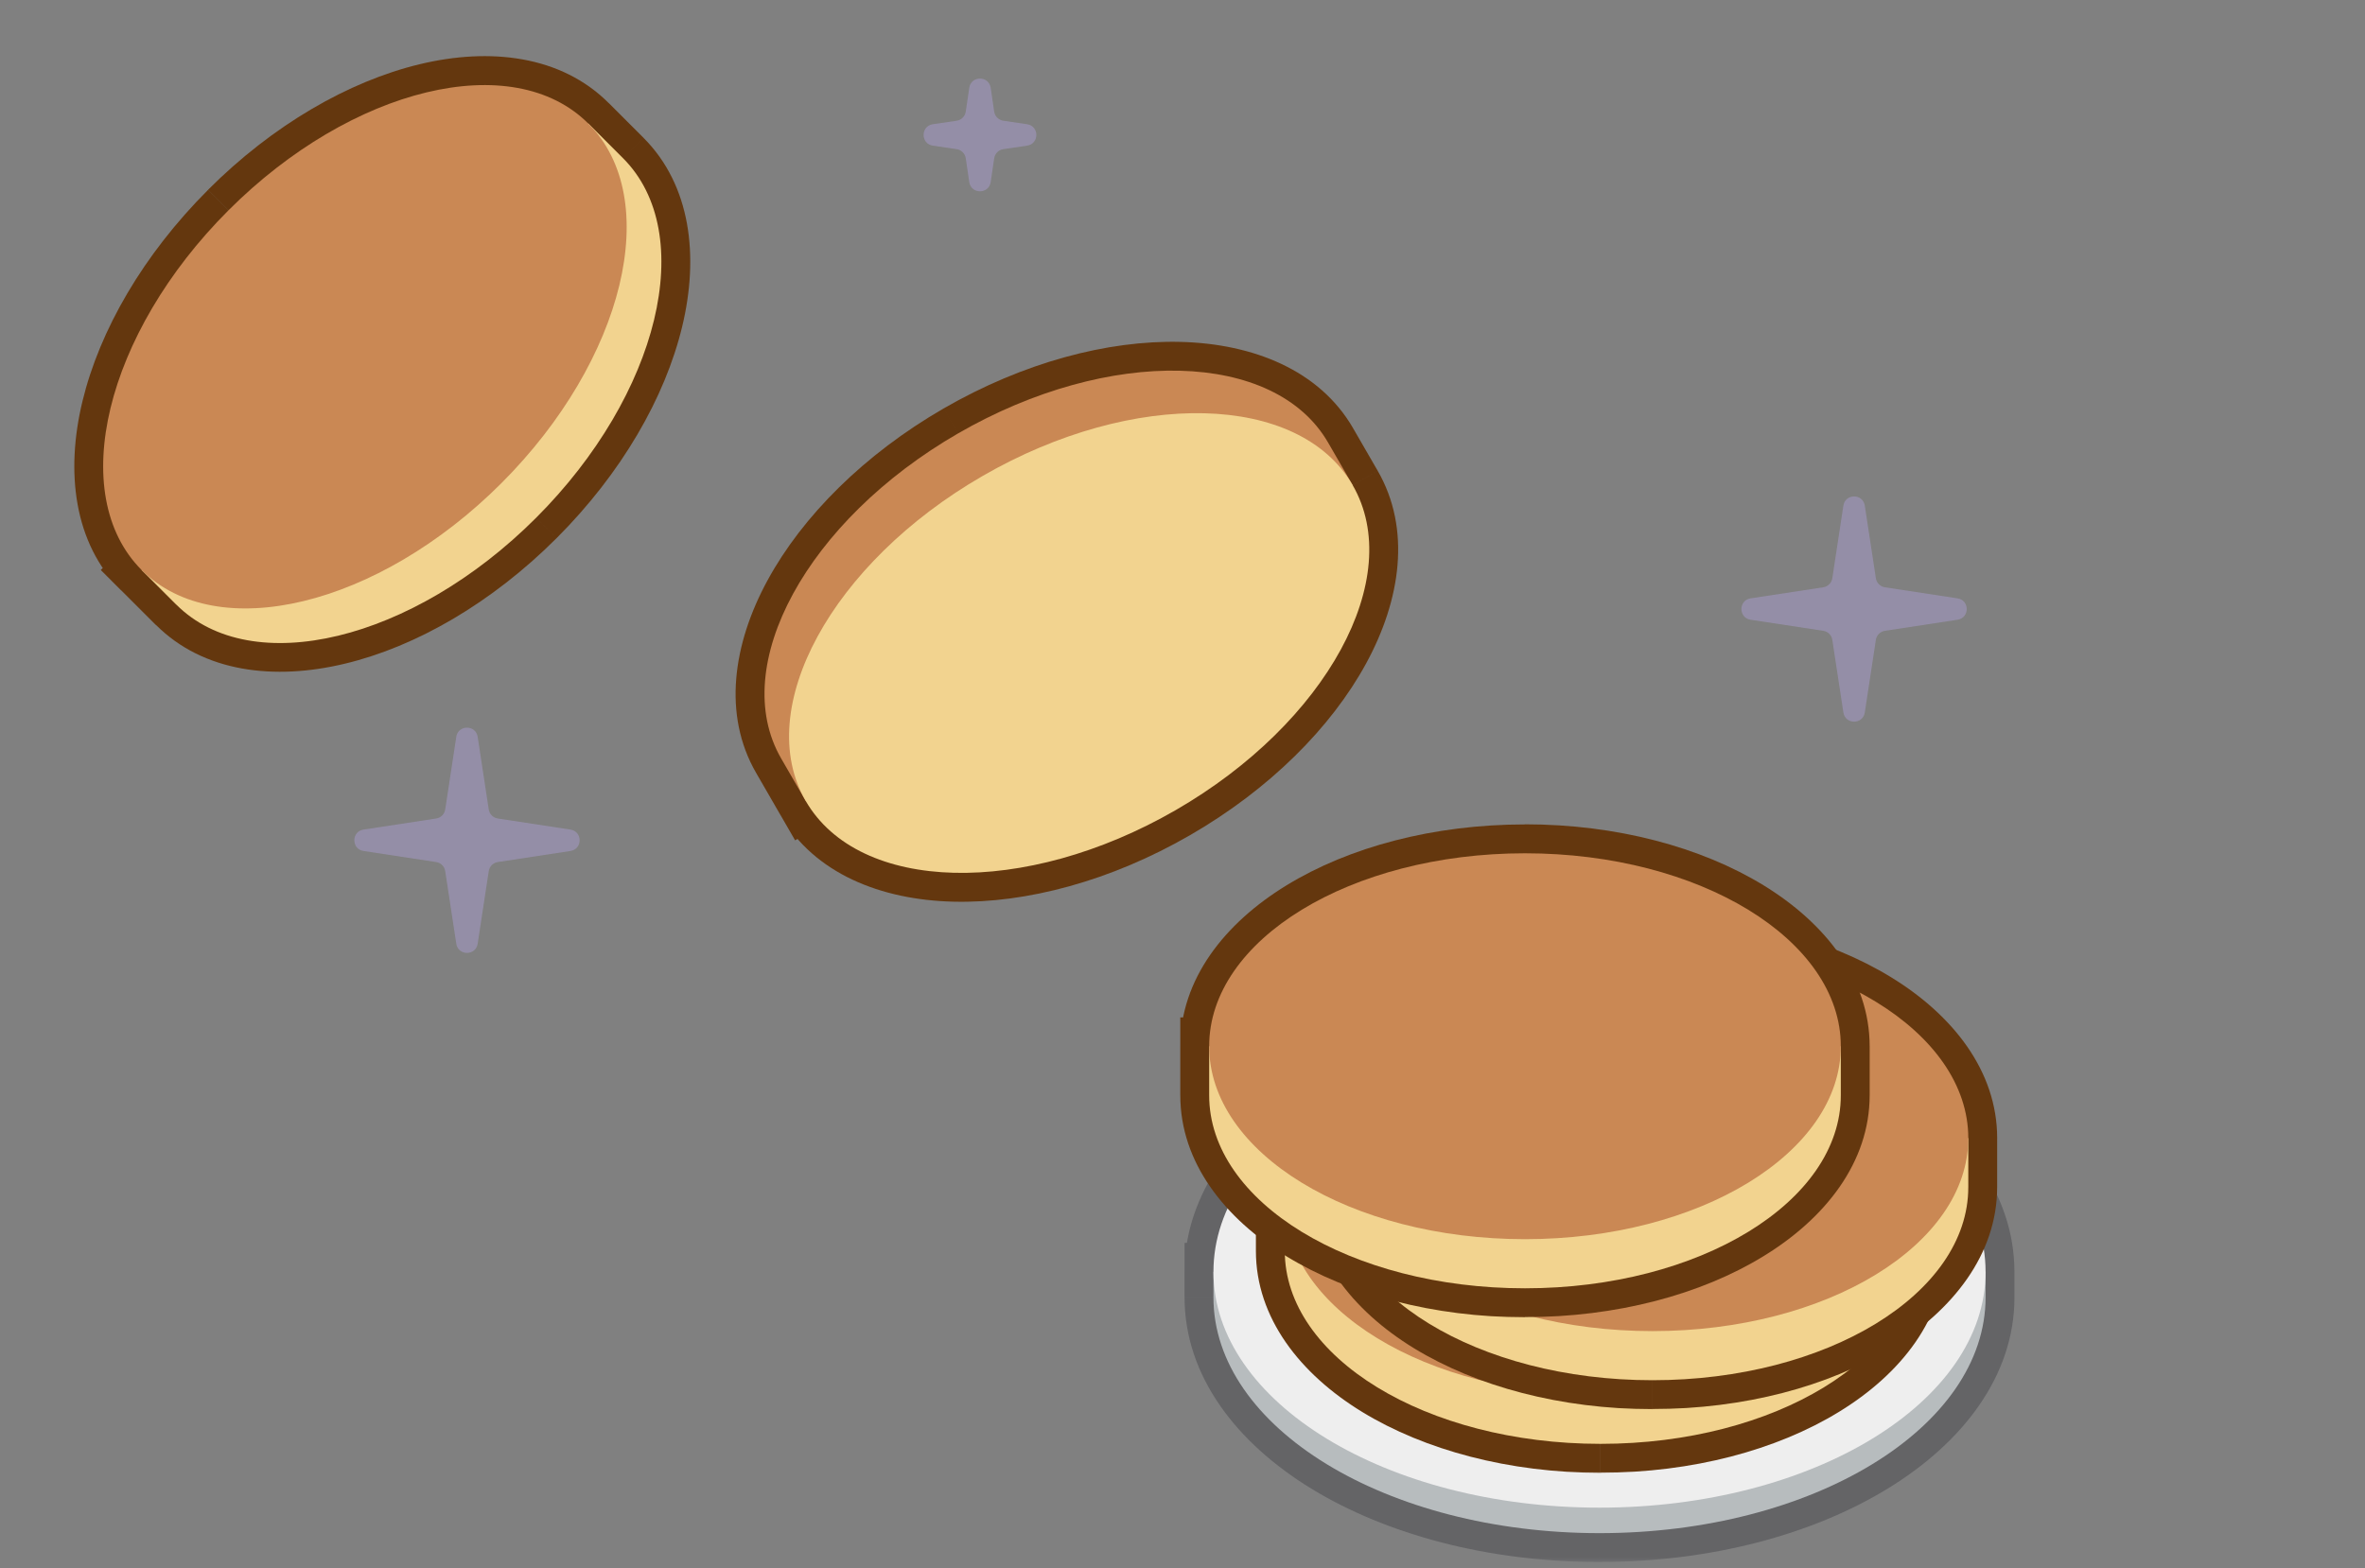 <svg xmlns="http://www.w3.org/2000/svg" width="202" height="134" fill="none" xmlns:v="https://vecta.io/nano"><rect width="100%" height="100%" fill="#808080" stroke="none"/><style><![CDATA[.B{fill:#fff}.C{fill:#000}.D{fill-rule:evenodd}.E{fill:#612f01}.F{fill:#fedc90}.G{fill:#d1884f}]]></style><g opacity=".9" clip-path="url(#G)"><g fill="#aea0d6"><path opacity=".5" d="M40.8 62.955c-.16-1.047-1.67-1.047-1.828 0l-.945 6.202c-.06.4-.375.714-.775.775l-6.202.945c-1.047.16-1.047 1.67 0 1.83l6.202.945c.4.06.714.375.775.775l.945 6.202c.16 1.047 1.67 1.047 1.828 0l.945-6.202c.06-.4.375-.714.775-.775l6.202-.945c1.047-.16 1.047-1.67 0-1.83l-6.202-.945c-.4-.06-.714-.375-.775-.775l-.945-6.202zM159.277 43.2c-.16-1.047-1.67-1.047-1.83 0l-.945 6.202c-.06.4-.375.714-.775.775l-6.202.945c-1.047.16-1.047 1.67 0 1.828l6.202.945c.4.06.714.375.775.775l.945 6.202c.16 1.047 1.67 1.047 1.83 0l.945-6.202c.06-.4.375-.714.775-.775l6.2-.945c1.048-.16 1.048-1.67 0-1.828l-6.2-.945c-.4-.06-.714-.375-.775-.775l-.945-6.202zm-76.49-35.7c.16-1.047 1.67-1.047 1.83 0l.3 2.04c.06.4.375.714.775.775l2.04.3c1.047.16 1.047 1.67 0 1.83l-2.04.3c-.4.06-.714.375-.775.775l-.3 2.04c-.16 1.047-1.67 1.047-1.83 0l-.3-2.04c-.06-.4-.375-.714-.775-.775l-2.04-.3c-1.047-.16-1.047-1.67 0-1.83l2.04-.3c.4-.06.714-.375.775-.775l.3-2.04z"/></g><mask id="A" maskUnits="userSpaceOnUse" x="100.643" y="85.509" width="72" height="48" class="C"><path d="M100.643 85.51h72v48h-72z" class="B"/><path d="M169.593 108.695v2.143c0 11.13-14.764 20.15-32.975 20.15s-32.975-9.022-32.975-20.15v-2.177c0-11.13 14.763-20.152 32.975-20.152s32.975 9.022 32.975 20.152v.034z" class="D"/></mask><path d="M169.593 108.695l-2.466-.007v.007h2.466zm-65.95-.034v-2.466h-2.466v2.466h2.466zm0 0v2.467h2.466v-2.467h-2.466zm63.484.034v2.143h4.932v-2.143h-4.932zm0 2.143c0 4.38-2.916 8.745-8.478 12.144-5.52 3.374-13.304 5.54-22.03 5.54v4.932c9.484 0 18.188-2.344 24.603-6.264 6.372-3.894 10.838-9.604 10.838-16.353h-4.932zm-30.51 17.685c-8.728 0-16.51-2.167-22.03-5.54-5.563-3.4-8.478-7.764-8.478-12.144h-4.932c0 6.75 4.466 12.46 10.838 16.353 6.414 3.92 15.12 6.264 24.603 6.264v-4.932zm-30.51-17.685v-2.177h-4.932v2.177h4.932zm-2.466.3h0v-4.933 4.933zm2.466-2.467h-4.932 4.932zm0 0c0-4.38 2.916-8.746 8.478-12.145 5.52-3.374 13.303-5.54 22.03-5.54v-4.932c-9.484 0-18.19 2.344-24.603 6.264-6.372 3.894-10.838 9.605-10.838 16.354h4.932zm30.51-17.686c8.727 0 16.5 2.167 22.03 5.54 5.562 3.4 8.478 7.764 8.478 12.145h4.932c0-6.75-4.466-12.46-10.838-16.354-6.415-3.92-15.12-6.264-24.603-6.264v4.932zm30.51 17.686v.027l4.932.013v-.04h-4.932z" fill="#606063" mask="url(#A)"/><path d="M169.593 110.838c0 11.13-14.764 20.15-32.975 20.15s-32.975-9.022-32.975-20.15v-2.177h65.95v2.177z" fill="#bdc2c4"/><path d="M169.593 108.66c0 11.13-14.764 20.15-32.975 20.15s-32.975-9.022-32.975-20.15 14.763-20.152 32.975-20.152 32.975 9.022 32.975 20.152z" fill="#faf9fa"/><mask id="B" maskUnits="userSpaceOnUse" x="106.737" y="83.193" width="60" height="43" class="C"><path d="M106.737 83.193h60v43h-60z" class="B"/><path d="M163.686 102.777v-.1c0-9.104-12.077-16.484-26.974-16.484s-26.975 7.38-26.975 16.484v4.197c0 9.104 12.077 16.485 26.974 16.485s26.975-7.38 26.975-16.485v-4.097z" class="D"/></mask><path d="M163.686 102.777l-2.466-.024v.024h2.466zm-53.95-.1v2.466h2.466v-2.466h-2.466zm0 0v-2.466h-2.467v2.466h2.467zm51.483-.001v.076l4.932.048.001-.124h-4.933zM136.712 88.66c7.07 0 13.353 1.756 17.788 4.466 4.476 2.736 6.72 6.184 6.72 9.552h4.933c0-5.736-3.795-10.53-9.08-13.76-5.33-3.256-12.533-5.2-20.36-5.2v4.933zm-24.51 14.018c0-3.368 2.244-6.816 6.72-9.552 4.434-2.7 10.717-4.466 17.788-4.466v-4.933c-7.827 0-15.032 1.934-20.36 5.2-5.286 3.23-9.08 8.024-9.08 13.76h4.932zm0 .001l-4.932-.001 4.932.001zm-2.466 2.466h0v-4.932 4.932zm2.466 1.73v-4.196h-4.933v4.196h4.933zm24.508 14.018c-7.07 0-13.353-1.756-17.788-4.466-4.477-2.736-6.72-6.184-6.72-9.552h-4.933c0 5.736 3.795 10.53 9.08 13.76 5.33 3.256 12.533 5.2 20.36 5.2v-4.933zm24.51-14.018c0 3.368-2.244 6.816-6.72 9.552-4.434 2.7-10.717 4.466-17.788 4.466v4.933c7.827 0 15.032-1.934 20.36-5.2 5.286-3.23 9.08-8.025 9.08-13.76h-4.932zm0-4.097v4.097h4.932v-4.097h-4.932z" mask="url(#B)" class="E"/><path d="M163.686 106.874c0 9.104-12.077 16.485-26.975 16.485s-26.975-7.38-26.975-16.485v-4.196h53.95v4.196z" class="F"/><path d="M163.686 102.677c0 9.104-12.077 16.485-26.975 16.485s-26.975-7.38-26.975-16.485 12.077-16.484 26.975-16.484 26.975 7.38 26.975 16.484z" class="G"/><mask id="C" maskUnits="userSpaceOnUse" x="111.166" y="77.758" width="60" height="43" class="C"><path d="M111.166 77.758h60v43h-60z" class="B"/><path d="M168.115 97.4l.002-.16c0-9.104-12.077-16.484-26.975-16.484s-26.974 7.38-26.975 16.483h-.001v4.196c0 9.104 12.077 16.485 26.975 16.485s26.974-7.38 26.974-16.485V97.4z" class="D"/></mask><path d="M168.115 97.4l-2.465-.038v.02.02h2.466zm-53.948-.16v2.466h2.466V97.24h-2.466zm-.001 0v-2.466H111.7v2.466h2.466zm51.484.001v.12l4.93.076.002-.197h-4.933zm-24.508-14.018c7.07 0 13.354 1.756 17.788 4.466 4.477 2.736 6.72 6.184 6.72 9.552h4.933c0-5.736-3.795-10.53-9.08-13.76-5.33-3.256-12.533-5.2-20.36-5.2v4.932zm-24.51 14.017c.001-3.368 2.245-6.816 6.722-9.55 4.434-2.7 10.717-4.466 17.787-4.466V78.29c-7.827 0-15.03 1.934-20.36 5.2-5.287 3.23-9.08 8.024-9.082 13.76h4.932zm-2.467 2.466h.001l-.001-4.933v4.933zm2.466 1.73V97.24H111.7v4.196h4.932zm24.51 14.018c-7.07 0-13.354-1.756-17.788-4.466-4.477-2.736-6.72-6.184-6.72-9.552H111.7c0 5.736 3.795 10.53 9.08 13.76 5.328 3.256 12.533 5.2 20.36 5.2v-4.933zm24.508-14.018c0 3.368-2.244 6.816-6.72 9.552-4.435 2.7-10.718 4.466-17.788 4.466v4.933c7.827 0 15.03-1.934 20.36-5.2 5.286-3.23 9.08-8.025 9.08-13.76h-4.933zm0-4.036v4.036h4.933V97.4h-4.933z" mask="url(#C)" class="E"/><path d="M168.115 101.438c0 9.104-12.077 16.484-26.974 16.484s-26.975-7.38-26.975-16.484v-4.196h53.95v4.197z" class="F"/><path d="M168.116 97.242c0 9.105-12.077 16.485-26.975 16.485s-26.975-7.38-26.975-16.485 12.077-16.485 26.975-16.485 26.975 7.38 26.975 16.485z" class="G"/><mask id="D" maskUnits="userSpaceOnUse" x="100.278" y="69.903" width="60" height="43" class="C"><path d="M100.278 69.903h60v43h-60z" class="B"/><path d="M157.228 89.485v-.097c0-9.104-12.077-16.485-26.975-16.485s-26.974 7.38-26.974 16.485h-.001v4.196c0 9.104 12.077 16.485 26.975 16.485s26.975-7.38 26.975-16.485v-4.1z" class="D"/></mask><path d="M157.228 89.485l-2.466-.023-.001.012v.012h2.467zm-53.95-.097v2.466h2.466v-2.466h-2.466zm-.001 0v-2.466h-2.466v2.466h2.466zm51.484-.001v.074l4.932.047v-.12h-4.932zm-24.51-14.018c7.07 0 13.354 1.757 17.788 4.466 4.477 2.736 6.72 6.184 6.72 9.552h4.932c0-5.736-3.794-10.53-9.08-13.76-5.328-3.256-12.533-5.2-20.36-5.2v4.932zm-24.508 14.018c0-3.368 2.244-6.816 6.72-9.552 4.435-2.7 10.718-4.466 17.788-4.466v-4.932c-7.827 0-15.03 1.934-20.36 5.2-5.286 3.23-9.08 8.024-9.08 13.76h4.933zm0 0h-4.933 4.933zm-2.467 2.466h.001l-.001-4.933v4.933zm2.466 1.73v-4.196h-4.932v4.196h4.932zm24.51 14.02c-7.07 0-13.354-1.757-17.788-4.467-4.477-2.736-6.72-6.184-6.72-9.552h-4.932c0 5.736 3.795 10.53 9.08 13.76 5.328 3.256 12.533 5.2 20.36 5.2v-4.932zm24.508-14.02c0 3.368-2.243 6.816-6.72 9.552-4.435 2.7-10.717 4.467-17.788 4.467v4.932c7.827 0 15.03-1.934 20.36-5.2 5.286-3.23 9.08-8.024 9.08-13.76h-4.933zm0-4.1v4.1h4.933v-4.1h-4.933z" mask="url(#D)" class="E"/><path d="M157.228 93.585c0 9.104-12.077 16.484-26.975 16.484s-26.975-7.38-26.975-16.484v-4.196h53.95v4.196z" class="F"/><path d="M157.228 89.388c0 9.104-12.077 16.484-26.975 16.484s-26.975-7.38-26.975-16.484 12.077-16.485 26.975-16.485 26.975 7.38 26.975 16.485z" class="G"/><mask id="E" maskUnits="userSpaceOnUse" x="54.459" y="19.562" width="73.462" height="67.239" class="C"><path d="M54.46 19.562h73.462V86.8H54.46z" class="B"/><path d="M115.49 41.374l.045.078c4.552 7.884-2.216 20.314-15.118 27.763s-27.05 7.096-31.603-.788h0l-2.098-3.634C62.165 56.91 68.934 44.48 81.835 37.03s27.05-7.096 31.603.79l2.053 3.555z" class="D"/></mask><path d="M115.49 41.374l-2.125 1.252-.006-.01-.005-.01 2.136-1.233zM68.815 68.427l-1.233-2.136 2.136-1.233 1.233 2.136-2.136 1.233zm0 0l1.233 2.136-2.136 1.233-1.233-2.136 2.136-1.233zm-2.098-3.634l-2.136 1.233 2.136-1.233zm46.72-26.975l2.136-1.233-2.136 1.233zm-.037 4.866l-.035-.06 4.25-2.504.056.097-4.27 2.466zM99.185 67.08c6.123-3.535 10.686-8.198 13.17-12.762 2.51-4.608 2.728-8.716 1.045-11.632l4.27-2.466c2.868 4.968 1.98 11.017-.984 16.458-2.986 5.484-8.26 10.76-15.037 14.675l-2.466-4.272zm-28.234.114c1.684 2.916 5.35 4.78 10.596 4.912 5.195.13 11.514-1.49 17.638-5.026l2.466 4.272c-6.778 3.913-13.984 5.84-20.227 5.685-6.193-.154-11.876-2.408-14.745-7.376l4.272-2.467zm-3.37-.902h0l2.466 4.272-2.466-4.272zm1.27-2.73l2.098 3.634-4.272 2.466-2.098-3.634 4.272-2.466zm14.216-24.394c-6.123 3.535-10.686 8.198-13.172 12.762-2.51 4.608-2.728 8.716-1.044 11.633l-4.272 2.466c-2.868-4.968-1.98-11.017.984-16.458 2.987-5.484 8.26-10.76 15.037-14.675l2.466 4.272zm28.235-.114c-1.684-2.917-5.352-4.78-10.597-4.912-5.195-.13-11.514 1.49-17.638 5.026l-2.466-4.272c6.778-3.914 13.984-5.84 20.228-5.685 6.193.155 11.876 2.41 14.744 7.377l-4.27 2.466zm2.052 3.555l-2.052-3.555 4.27-2.466 2.053 3.555-4.272 2.466z" mask="url(#E)" class="E"/><path d="M113.438 37.818c-4.552-7.884-18.702-8.237-31.603-.79s-19.67 19.88-15.12 27.763l2.098 3.634 46.722-26.975-2.098-3.634z" class="G"/><path d="M115.536 41.452c-4.552-7.884-18.7-8.237-31.603-.79s-19.67 19.88-15.12 27.763 18.7 8.238 31.604.79 19.67-19.88 15.118-27.763z" class="F"/><mask id="F" maskUnits="userSpaceOnUse" x="-3.84" y="-5.357" width="72.832" height="72.832" class="C"><path d="M-3.84-5.357h72.832v72.832H-3.84z" class="B"/><path d="M12.095 48.7c-6.438-6.438-3.117-20.196 7.418-30.73s24.293-13.855 30.73-7.418l.035.035L53.2 13.51c6.438 6.438 3.117 20.196-7.418 30.73S21.5 58.095 15.062 51.657L12.095 48.7z" class="D"/></mask><path d="M12.095 48.7l1.744-1.744 1.744 1.744-1.744 1.744-1.744-1.744zm38.183-38.113l-1.744 1.744-.008-.008 1.752-1.735zM12.095 48.7l-1.744 1.744L8.607 48.7l1.744-1.744 1.744 1.744zm1.744-1.744h0 0 0 0l-3.488 3.488 3.488-3.488zm7.418-27.243c-5 5-8.2 10.684-9.42 15.736-1.23 5.1-.38 9.125 2.002 11.506l-3.488 3.488c-4.056-4.056-4.763-10.13-3.31-16.152 1.465-6.07 5.192-12.532 10.727-18.067l3.488 3.488zM48.5 12.286c-2.38-2.38-6.406-3.233-11.506-2.002-5.052 1.22-10.736 4.42-15.736 9.42l-3.488-3.488C23.303 10.68 29.765 6.954 35.835 5.49c6.022-1.454 12.095-.747 16.15 3.31L48.5 12.286zm.026.026l-.026-.026 3.488-3.488.043.043-3.504 3.47zm2.94 2.94l-2.932-2.933 3.488-3.488 2.932 2.932-3.488 3.488zm-7.418 27.243c5-5 8.2-10.684 9.42-15.736 1.23-5.1.38-9.125-2.002-11.506l3.488-3.488c4.056 4.056 4.763 10.13 3.31 16.15-1.465 6.07-5.192 12.532-10.727 18.067l-3.488-3.488zm-27.243 7.418c2.38 2.38 6.406 3.233 11.506 2.002 5.052-1.22 10.736-4.42 15.736-9.42l3.488 3.488C42 51.518 35.54 55.245 29.47 56.7c-6.022 1.454-12.095.747-16.15-3.31l3.488-3.488zm-2.967-2.967l2.967 2.967-3.488 3.488-2.967-2.967 3.488-3.488zm0 3.488h0l-3.488-3.488 3.488 3.488z" mask="url(#F)" class="E"/><path d="M15.06 51.657c6.438 6.438 20.196 3.117 30.73-7.418s13.855-24.293 7.418-30.73l-2.967-2.967L12.094 48.7l2.967 2.967z" class="F"/><path d="M12.095 48.7c6.438 6.438 20.196 3.117 30.73-7.418s13.855-24.293 7.418-30.73-20.196-3.117-30.73 7.418S5.657 42.252 12.095 48.7z" class="G"/></g><defs><clipPath id="G"><path d="M0 0h202v133.654H0z" class="B"/></clipPath></defs></svg> 
